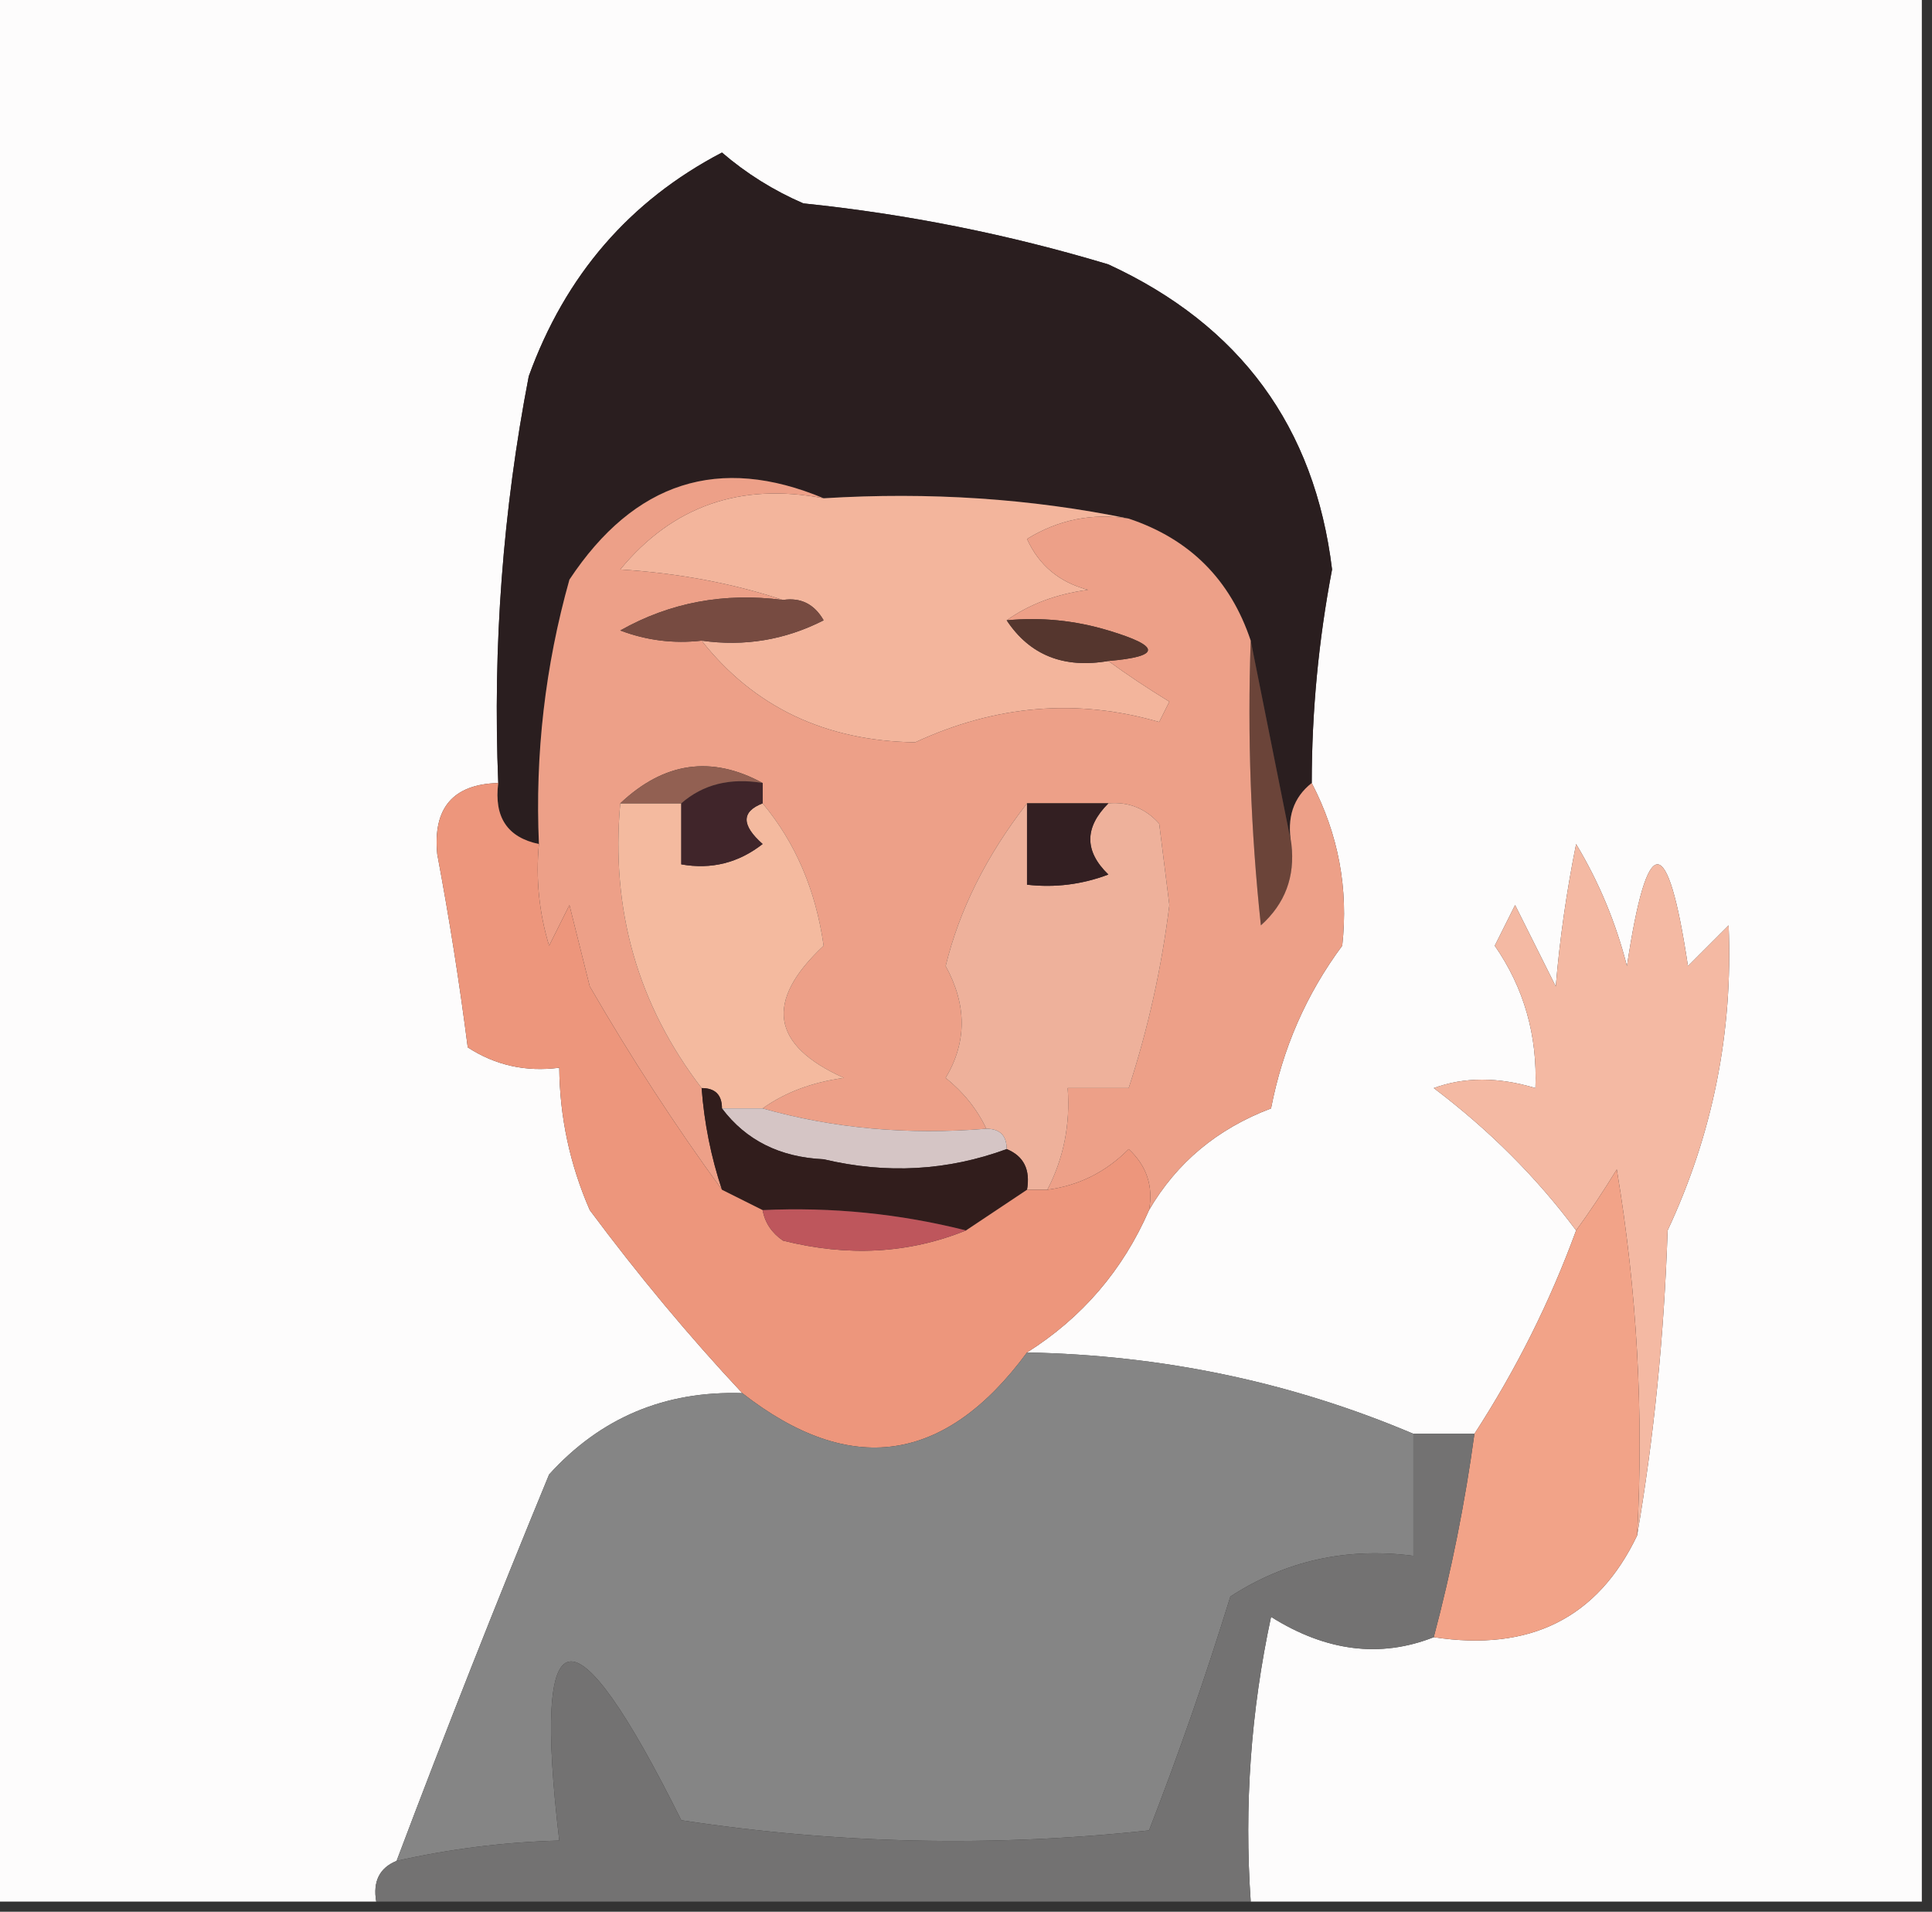 <?xml version="1.0" encoding="UTF-8"?>
<!DOCTYPE svg PUBLIC "-//W3C//DTD SVG 1.1//EN" "http://www.w3.org/Graphics/SVG/1.1/DTD/svg11.dtd">
<svg xmlns="http://www.w3.org/2000/svg" version="1.1" width="95px" height="94px" style="shape-rendering:geometricPrecision; text-rendering:geometricPrecision; image-rendering:optimizeQuality; fill-rule:evenodd; clip-rule:evenodd" xmlns:xlink="http://www.w3.org/1999/xlink">
<rect width="100%" height="100%" fill="#333333" stroke="none"/>
<g><path style="opacity:1" fill="#fdfcfc" d="M -0.5,-0.5 C 31.167,-0.5 62.833,-0.5 94.5,-0.5C 94.5,30.833 94.5,62.167 94.5,93.5C 83.5,93.5 72.5,93.5 61.5,93.5C 61.173,88.786 61.507,84.12 62.5,79.5C 65.205,81.201 67.872,81.534 70.5,80.5C 75.231,81.224 78.564,79.558 80.5,75.5C 81.326,70.683 81.826,65.683 82,60.5C 84.219,55.757 85.219,50.757 85,45.5C 84.333,46.167 83.667,46.833 83,47.5C 82,40.833 81,40.833 80,47.5C 79.457,45.369 78.624,43.369 77.5,41.5C 77.026,43.862 76.692,46.195 76.5,48.5C 75.833,47.167 75.167,45.833 74.5,44.5C 74.167,45.167 73.833,45.833 73.5,46.5C 74.937,48.577 75.604,50.91 75.5,53.5C 73.669,52.948 72.003,52.948 70.5,53.5C 73.236,55.569 75.57,57.903 77.5,60.5C 76.217,64.008 74.55,67.342 72.5,70.5C 71.5,70.5 70.5,70.5 69.5,70.5C 63.523,67.964 57.189,66.63 50.5,66.5C 53.213,64.787 55.213,62.453 56.5,59.5C 57.861,57.164 59.861,55.498 62.5,54.5C 63.068,51.548 64.234,48.881 66,46.5C 66.312,43.691 65.812,41.025 64.5,38.5C 64.504,34.973 64.837,31.473 65.5,28C 64.649,20.991 60.983,15.991 54.5,13C 49.594,11.524 44.594,10.524 39.5,10C 38.034,9.365 36.7,8.531 35.5,7.5C 30.959,9.873 27.793,13.539 26,18.5C 24.726,25.103 24.226,31.77 24.5,38.5C 22.278,38.559 21.278,39.725 21.5,42C 22.093,45.151 22.593,48.318 23,51.5C 24.356,52.38 25.856,52.714 27.5,52.5C 27.523,54.927 28.023,57.26 29,59.5C 31.387,62.709 33.888,65.71 36.5,68.5C 32.69,68.379 29.523,69.712 27,72.5C 24.395,78.817 21.895,85.151 19.5,91.5C 18.662,91.842 18.328,92.508 18.5,93.5C 12.167,93.5 5.833,93.5 -0.5,93.5C -0.5,62.167 -0.5,30.833 -0.5,-0.5 Z"/></g>
<g><path style="opacity:1" fill="#2a1e1f" d="M 64.5,38.5 C 63.596,39.209 63.263,40.209 63.5,41.5C 62.833,38.167 62.167,34.833 61.5,31.5C 60.5,28.5 58.5,26.5 55.5,25.5C 50.695,24.513 45.695,24.18 40.5,24.5C 35.359,22.348 31.192,23.682 28,28.5C 26.805,32.751 26.305,37.085 26.5,41.5C 24.952,41.179 24.285,40.179 24.5,38.5C 24.226,31.77 24.726,25.103 26,18.5C 27.793,13.539 30.959,9.873 35.5,7.5C 36.7,8.531 38.034,9.365 39.5,10C 44.594,10.524 49.594,11.524 54.5,13C 60.983,15.991 64.649,20.991 65.5,28C 64.837,31.473 64.504,34.973 64.5,38.5 Z"/></g>
<g><path style="opacity:1" fill="#f3b59c" d="M 40.5,24.5 C 45.695,24.18 50.695,24.513 55.5,25.5C 53.712,25.215 52.045,25.548 50.5,26.5C 51.09,27.799 52.09,28.632 53.5,29C 51.942,29.21 50.608,29.71 49.5,30.5C 50.635,32.213 52.302,32.88 54.5,32.5C 55.398,33.158 56.398,33.824 57.5,34.5C 57.333,34.833 57.167,35.167 57,35.5C 52.962,34.329 48.962,34.662 45,36.5C 40.577,36.432 37.077,34.765 34.5,31.5C 36.604,31.799 38.604,31.466 40.5,30.5C 40.043,29.703 39.376,29.369 38.5,29.5C 36.031,28.683 33.365,28.183 30.5,28C 33.07,24.882 36.404,23.715 40.5,24.5 Z"/></g>
<g><path style="opacity:1" fill="#6b4439" d="M 61.5,31.5 C 62.167,34.833 62.833,38.167 63.5,41.5C 63.688,43.103 63.188,44.437 62,45.5C 61.501,40.845 61.334,36.178 61.5,31.5 Z"/></g>
<g><path style="opacity:1" fill="#eda088" d="M 40.5,24.5 C 36.404,23.715 33.07,24.882 30.5,28C 33.365,28.183 36.031,28.683 38.5,29.5C 35.603,29.125 32.937,29.625 30.5,31C 31.793,31.49 33.127,31.657 34.5,31.5C 37.077,34.765 40.577,36.432 45,36.5C 48.962,34.662 52.962,34.329 57,35.5C 57.167,35.167 57.333,34.833 57.5,34.5C 56.398,33.824 55.398,33.158 54.5,32.5C 57.097,32.279 57.097,31.779 54.5,31C 52.866,30.506 51.199,30.34 49.5,30.5C 50.608,29.71 51.942,29.21 53.5,29C 52.09,28.632 51.09,27.799 50.5,26.5C 52.045,25.548 53.712,25.215 55.5,25.5C 58.5,26.5 60.5,28.5 61.5,31.5C 61.334,36.178 61.501,40.845 62,45.5C 63.188,44.437 63.688,43.103 63.5,41.5C 63.263,40.209 63.596,39.209 64.5,38.5C 65.812,41.025 66.312,43.691 66,46.5C 64.234,48.881 63.068,51.548 62.5,54.5C 59.861,55.498 57.861,57.164 56.5,59.5C 56.719,58.325 56.386,57.325 55.5,56.5C 54.378,57.63 53.044,58.297 51.5,58.5C 52.301,56.958 52.634,55.291 52.5,53.5C 53.5,53.5 54.5,53.5 55.5,53.5C 56.454,50.583 57.12,47.583 57.5,44.5C 57.333,43.167 57.167,41.833 57,40.5C 56.329,39.748 55.496,39.414 54.5,39.5C 53.167,39.5 51.833,39.5 50.5,39.5C 48.506,42.069 47.173,44.735 46.5,47.5C 47.548,49.41 47.548,51.244 46.5,53C 47.38,53.708 48.047,54.542 48.5,55.5C 44.629,55.815 40.962,55.482 37.5,54.5C 38.608,53.71 39.942,53.21 41.5,53C 37.915,51.397 37.582,49.231 40.5,46.5C 40.112,43.762 39.112,41.428 37.5,39.5C 37.5,39.167 37.5,38.833 37.5,38.5C 34.988,37.133 32.655,37.466 30.5,39.5C 30.027,44.74 31.36,49.407 34.5,53.5C 34.629,55.216 34.962,56.883 35.5,58.5C 33.196,55.342 31.03,52.008 29,48.5C 28.667,47.167 28.333,45.833 28,44.5C 27.667,45.167 27.333,45.833 27,46.5C 26.506,44.866 26.34,43.199 26.5,41.5C 26.305,37.085 26.805,32.751 28,28.5C 31.192,23.682 35.359,22.348 40.5,24.5 Z"/></g>
<g><path style="opacity:1" fill="#eeb19b" d="M 50.5,39.5 C 50.5,40.833 50.5,42.167 50.5,43.5C 51.873,43.657 53.207,43.49 54.5,43C 53.316,41.855 53.316,40.688 54.5,39.5C 55.496,39.414 56.329,39.748 57,40.5C 57.167,41.833 57.333,43.167 57.5,44.5C 57.12,47.583 56.454,50.583 55.5,53.5C 54.5,53.5 53.5,53.5 52.5,53.5C 52.634,55.291 52.301,56.958 51.5,58.5C 51.167,58.5 50.833,58.5 50.5,58.5C 50.672,57.508 50.338,56.842 49.5,56.5C 49.5,55.833 49.167,55.5 48.5,55.5C 48.047,54.542 47.38,53.708 46.5,53C 47.548,51.244 47.548,49.41 46.5,47.5C 47.173,44.735 48.506,42.069 50.5,39.5 Z"/></g>
<g><path style="opacity:1" fill="#f4ba9f" d="M 30.5,39.5 C 31.5,39.5 32.5,39.5 33.5,39.5C 33.5,40.5 33.5,41.5 33.5,42.5C 34.978,42.762 36.311,42.429 37.5,41.5C 36.45,40.571 36.45,39.905 37.5,39.5C 39.112,41.428 40.112,43.762 40.5,46.5C 37.582,49.231 37.915,51.397 41.5,53C 39.942,53.21 38.608,53.71 37.5,54.5C 36.833,54.5 36.167,54.5 35.5,54.5C 35.5,53.833 35.167,53.5 34.5,53.5C 31.36,49.407 30.027,44.74 30.5,39.5 Z"/></g>
<g><path style="opacity:1" fill="#331f22" d="M 50.5,39.5 C 51.833,39.5 53.167,39.5 54.5,39.5C 53.316,40.688 53.316,41.855 54.5,43C 53.207,43.49 51.873,43.657 50.5,43.5C 50.5,42.167 50.5,40.833 50.5,39.5 Z"/></g>
<g><path style="opacity:1" fill="#40252a" d="M 37.5,38.5 C 37.5,38.833 37.5,39.167 37.5,39.5C 36.45,39.905 36.45,40.571 37.5,41.5C 36.311,42.429 34.978,42.762 33.5,42.5C 33.5,41.5 33.5,40.5 33.5,39.5C 34.568,38.566 35.901,38.232 37.5,38.5 Z"/></g>
<g><path style="opacity:1" fill="#926052" d="M 37.5,38.5 C 35.901,38.232 34.568,38.566 33.5,39.5C 32.5,39.5 31.5,39.5 30.5,39.5C 32.655,37.466 34.988,37.133 37.5,38.5 Z"/></g>
<g><path style="opacity:1" fill="#55362e" d="M 49.5,30.5 C 51.199,30.34 52.866,30.506 54.5,31C 57.097,31.779 57.097,32.279 54.5,32.5C 52.302,32.88 50.635,32.213 49.5,30.5 Z"/></g>
<g><path style="opacity:1" fill="#774b41" d="M 38.5,29.5 C 39.376,29.369 40.043,29.703 40.5,30.5C 38.604,31.466 36.604,31.799 34.5,31.5C 33.127,31.657 31.793,31.49 30.5,31C 32.937,29.625 35.603,29.125 38.5,29.5 Z"/></g>
<g><path style="opacity:1" fill="#f4b9a3" d="M 80.5,75.5 C 80.829,69.463 80.496,63.463 79.5,57.5C 78.824,58.602 78.158,59.602 77.5,60.5C 75.57,57.903 73.236,55.569 70.5,53.5C 72.003,52.948 73.669,52.948 75.5,53.5C 75.604,50.91 74.937,48.577 73.5,46.5C 73.833,45.833 74.167,45.167 74.5,44.5C 75.167,45.833 75.833,47.167 76.5,48.5C 76.692,46.195 77.026,43.862 77.5,41.5C 78.624,43.369 79.457,45.369 80,47.5C 81,40.833 82,40.833 83,47.5C 83.667,46.833 84.333,46.167 85,45.5C 85.219,50.757 84.219,55.757 82,60.5C 81.826,65.683 81.326,70.683 80.5,75.5 Z"/></g>
<g><path style="opacity:1" fill="#d5c5c5" d="M 35.5,54.5 C 36.167,54.5 36.833,54.5 37.5,54.5C 40.962,55.482 44.629,55.815 48.5,55.5C 49.167,55.5 49.5,55.833 49.5,56.5C 46.592,57.569 43.592,57.736 40.5,57C 38.347,56.901 36.681,56.067 35.5,54.5 Z"/></g>
<g><path style="opacity:1" fill="#311d1c" d="M 34.5,53.5 C 35.167,53.5 35.5,53.833 35.5,54.5C 36.681,56.067 38.347,56.901 40.5,57C 43.592,57.736 46.592,57.569 49.5,56.5C 50.338,56.842 50.672,57.508 50.5,58.5C 49.5,59.167 48.5,59.833 47.5,60.5C 44.236,59.676 40.902,59.342 37.5,59.5C 36.833,59.167 36.167,58.833 35.5,58.5C 34.962,56.883 34.629,55.216 34.5,53.5 Z"/></g>
<g><path style="opacity:1" fill="#ed967c" d="M 24.5,38.5 C 24.285,40.179 24.952,41.179 26.5,41.5C 26.34,43.199 26.506,44.866 27,46.5C 27.333,45.833 27.667,45.167 28,44.5C 28.333,45.833 28.667,47.167 29,48.5C 31.03,52.008 33.196,55.342 35.5,58.5C 36.167,58.833 36.833,59.167 37.5,59.5C 37.611,60.117 37.944,60.617 38.5,61C 41.697,61.804 44.697,61.638 47.5,60.5C 48.5,59.833 49.5,59.167 50.5,58.5C 50.833,58.5 51.167,58.5 51.5,58.5C 53.044,58.297 54.378,57.63 55.5,56.5C 56.386,57.325 56.719,58.325 56.5,59.5C 55.213,62.453 53.213,64.787 50.5,66.5C 46.47,71.975 41.803,72.641 36.5,68.5C 33.888,65.71 31.387,62.709 29,59.5C 28.023,57.26 27.523,54.927 27.5,52.5C 25.856,52.714 24.356,52.38 23,51.5C 22.593,48.318 22.093,45.151 21.5,42C 21.278,39.725 22.278,38.559 24.5,38.5 Z"/></g>
<g><path style="opacity:1" fill="#be565c" d="M 37.5,59.5 C 40.902,59.342 44.236,59.676 47.5,60.5C 44.697,61.638 41.697,61.804 38.5,61C 37.944,60.617 37.611,60.117 37.5,59.5 Z"/></g>
<g><path style="opacity:1" fill="#f2a388" d="M 80.5,75.5 C 78.564,79.558 75.231,81.224 70.5,80.5C 71.374,77.211 72.04,73.877 72.5,70.5C 74.55,67.342 76.217,64.008 77.5,60.5C 78.158,59.602 78.824,58.602 79.5,57.5C 80.496,63.463 80.829,69.463 80.5,75.5 Z"/></g>
<g><path style="opacity:1" fill="#858585" d="M 50.5,66.5 C 57.189,66.63 63.523,67.964 69.5,70.5C 69.5,72.5 69.5,74.5 69.5,76.5C 66.212,76.073 63.212,76.74 60.5,78.5C 59.296,82.401 57.963,86.234 56.5,90C 48.812,90.832 41.145,90.665 33.5,89.5C 28.155,78.767 26.155,79.1 27.5,90.5C 24.794,90.575 22.127,90.908 19.5,91.5C 21.895,85.151 24.395,78.817 27,72.5C 29.523,69.712 32.69,68.379 36.5,68.5C 41.803,72.641 46.47,71.975 50.5,66.5 Z"/></g>
<g><path style="opacity:1" fill="#737272" d="M 69.5,70.5 C 70.5,70.5 71.5,70.5 72.5,70.5C 72.04,73.877 71.374,77.211 70.5,80.5C 67.872,81.534 65.205,81.201 62.5,79.5C 61.507,84.12 61.173,88.786 61.5,93.5C 47.167,93.5 32.833,93.5 18.5,93.5C 18.328,92.508 18.662,91.842 19.5,91.5C 22.127,90.908 24.794,90.575 27.5,90.5C 26.155,79.1 28.155,78.767 33.5,89.5C 41.145,90.665 48.812,90.832 56.5,90C 57.963,86.234 59.296,82.401 60.5,78.5C 63.212,76.74 66.212,76.073 69.5,76.5C 69.5,74.5 69.5,72.5 69.5,70.5 Z"/></g>
</svg>
